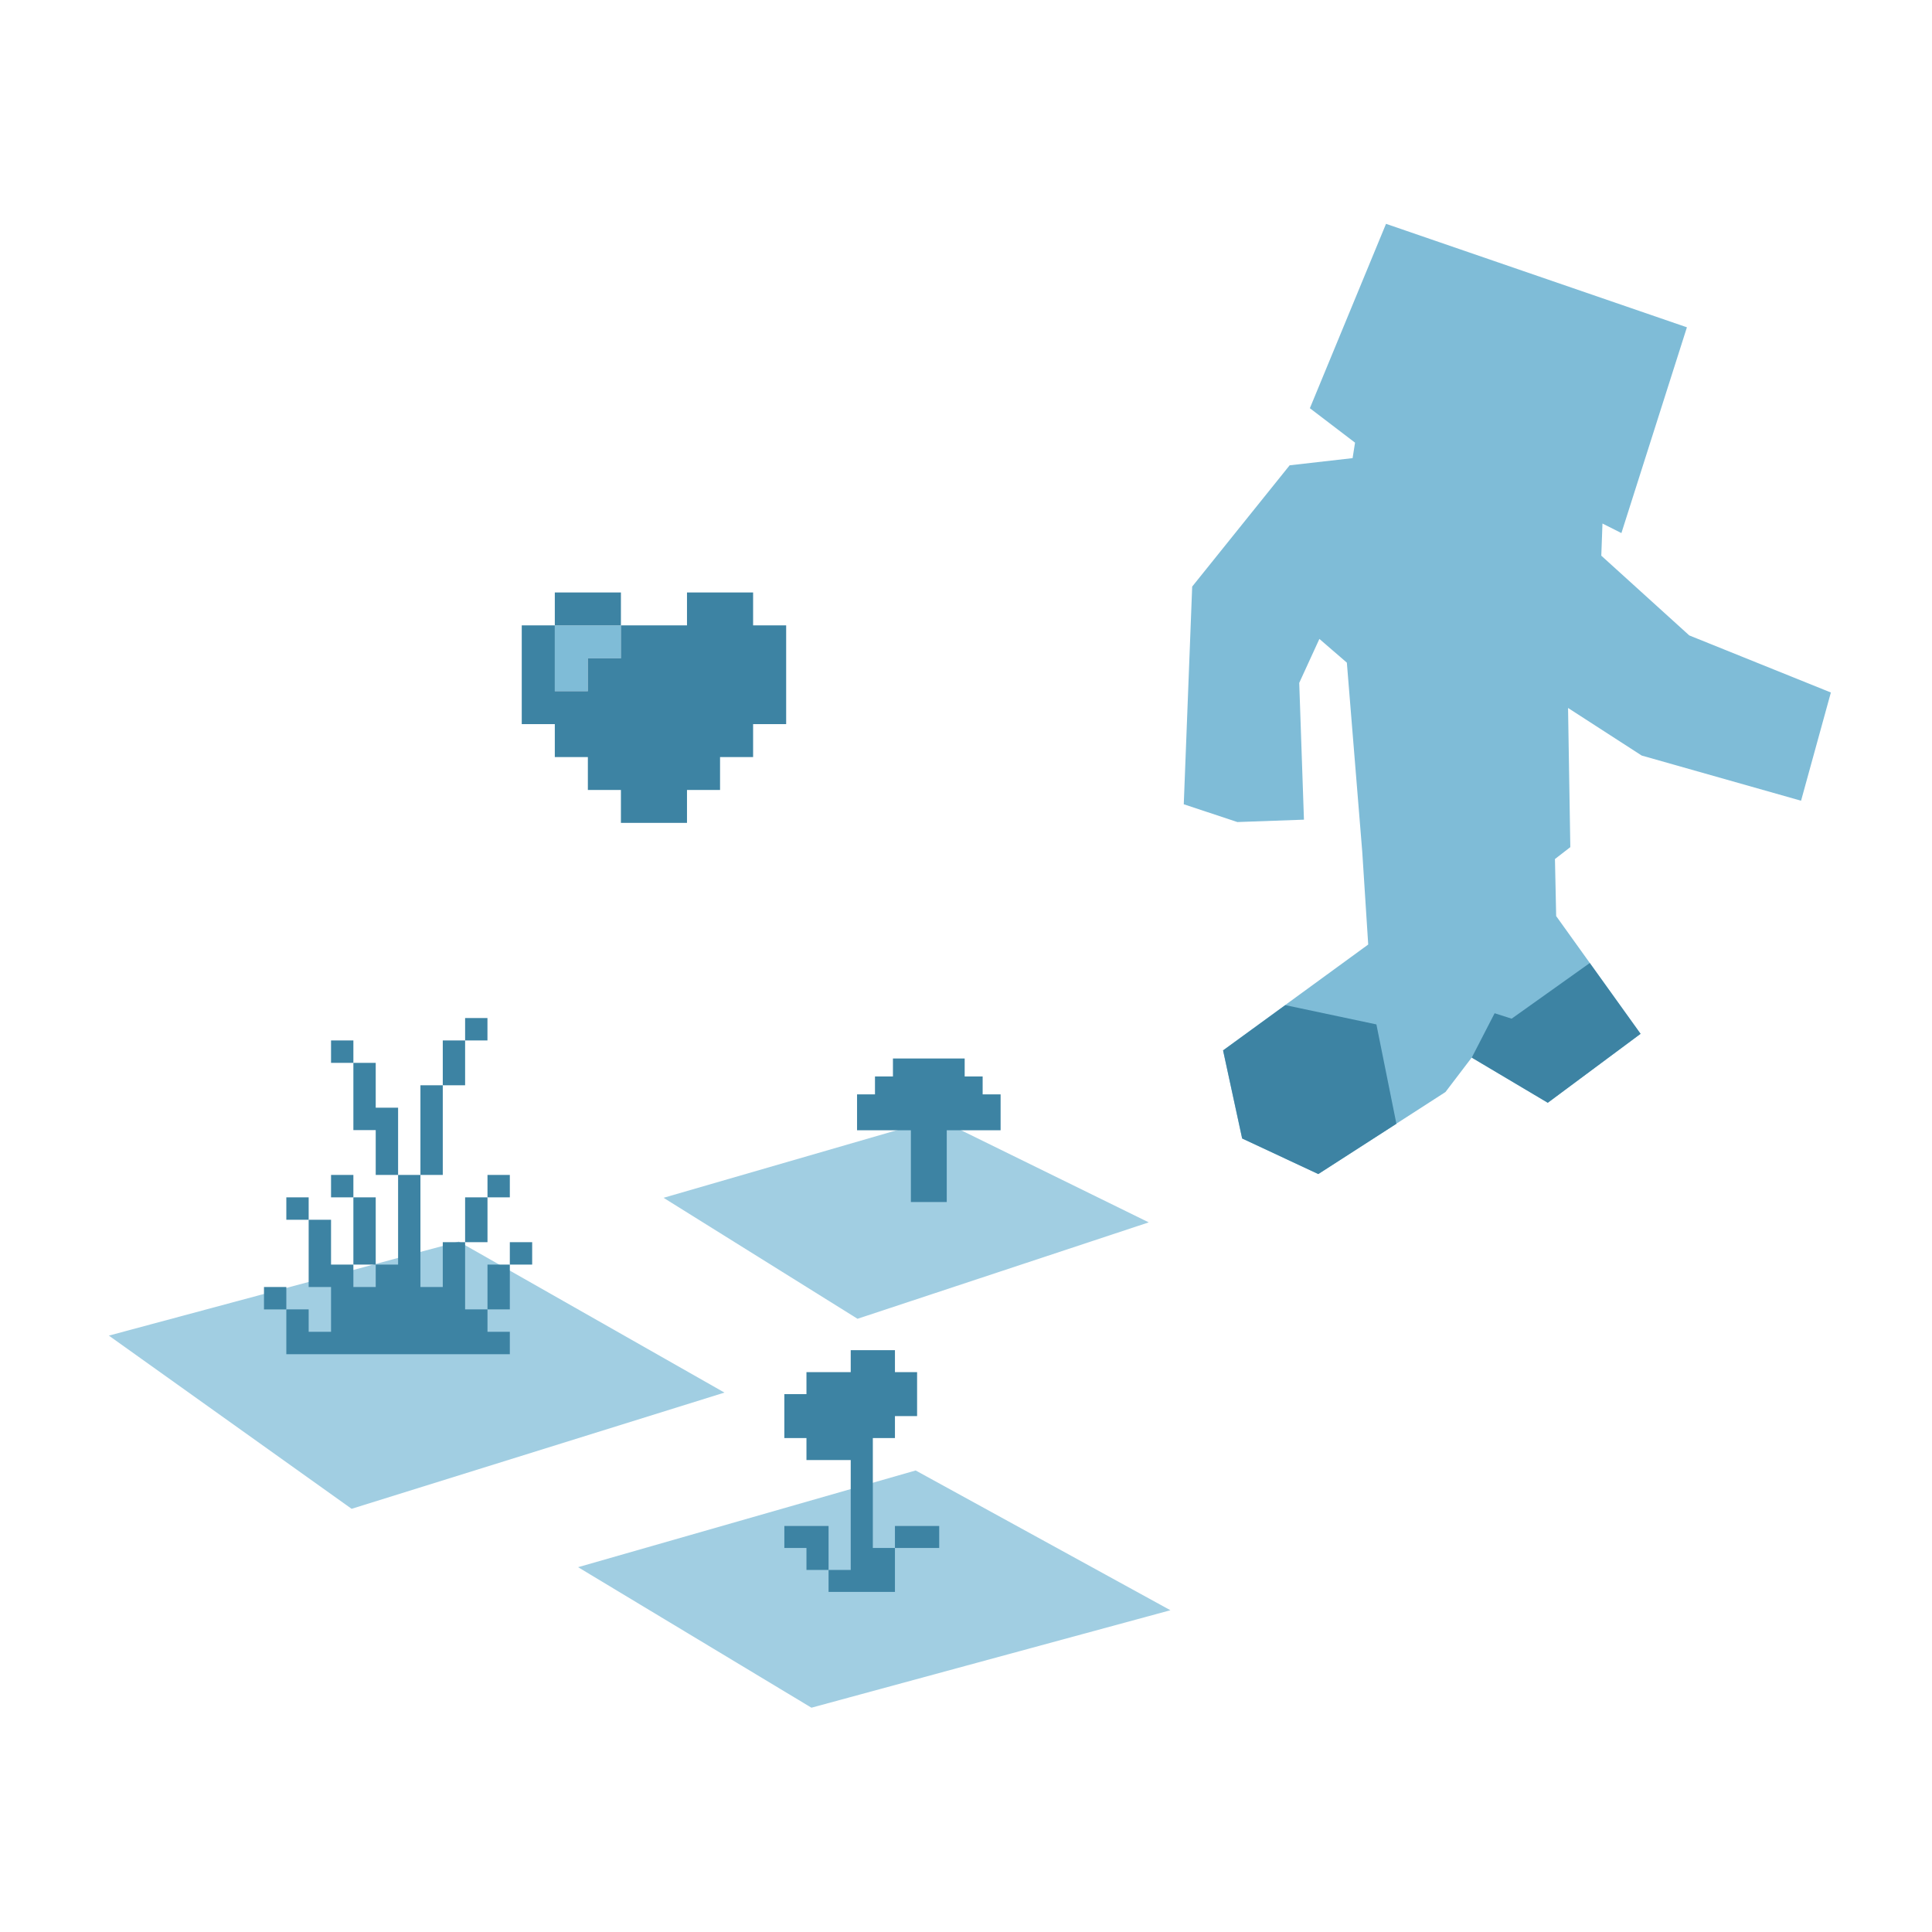 <?xml version="1.0" encoding="utf-8"?>
<!-- Generator: Adobe Illustrator 23.0.6, SVG Export Plug-In . SVG Version: 6.00 Build 0)  -->
<svg version="1.1" id="boots_of_ostara" xmlns="http://www.w3.org/2000/svg" xmlns:xlink="http://www.w3.org/1999/xlink" x="0px"
	 y="0px" viewBox="0 0 512 512" style="enable-background:new 0 0 512 512;" xml:space="preserve">
<style type="text/css">
	.st0{fill:#FFFFFF;}
	.st1{fill:#7FBCD7;}
	.st2{fill:#A1CEE2;}
	.st3{fill:#3D83A3;}
</style>
<rect class="st0" width="512" height="512"/>
<g id="Player">
	<path id="path6524" class="st1" d="M434.77,273.97l-22.37-31.2l-0.32-15.12l4.07-3.15l-0.6-36.88l19.52,12.61l42.23,11.97
		l7.9-28.68l-37.53-15.13l-23.31-21.13l0.31-8.52l5.02,2.53l17.36-54.53l-79.74-27.42l-20.18,48.86l11.97,9.13l-0.65,4.1l-16.68,1.9
		l-25.83,32.14l-2.23,57.69l14.21,4.71l17.64-0.63l-1.25-36.25l5.34-11.65l7.28,6.29l4.08,50.12l1.58,24.58l-38.47,28.05l5.05,23.34
		l20.19,9.43l33.7-21.73l6.96-9.14l20.15,11.97L434.77,273.97z"/>
</g>
<path id="rect6526-6" class="st2" d="M153.2,415.32l89.46-25.63l67.51,37.04l-95.13,25.83L153.2,415.32z"/>
<path id="rect6526-4" class="st2" d="M175.85,317.43l72.51-21.01l56.07,27.52l-77.18,25.55L175.85,317.43z"/>
<path id="rect6526-7" class="st2" d="M28.85,353.95l92.74-24.91l70.4,40.01l-98.81,30.8L28.85,353.95z"/>
<g>
	<polygon class="st3" points="243.04,404.4 237.17,404.4 237.17,410.23 243.04,410.23 248.9,410.23 248.9,404.4 	"/>
	<polygon class="st3" points="231.31,404.4 231.31,398.58 231.31,392.75 231.31,386.93 231.31,381.1 237.17,381.1 237.17,375.28 
		243.04,375.28 243.04,369.46 243.04,363.63 237.17,363.63 237.17,357.81 231.31,357.81 225.45,357.81 225.45,363.63 219.58,363.63 
		213.72,363.63 213.72,369.46 207.86,369.46 207.86,375.28 207.86,381.1 213.72,381.1 213.72,386.93 219.58,386.93 225.45,386.93 
		225.45,392.75 225.45,398.58 225.45,404.4 225.45,410.23 225.45,416.05 219.58,416.05 219.58,421.87 225.45,421.87 231.31,421.87 
		237.17,421.87 237.17,416.05 237.17,410.23 231.31,410.23 	"/>
	<polygon class="st3" points="219.58,404.4 213.72,404.4 207.86,404.4 207.86,410.23 213.72,410.23 213.72,416.05 219.58,416.05 
		219.58,410.23 	"/>
</g>
<polygon class="st3" points="340.62,266.37 324.13,278.37 329.19,301.71 349.36,311.14 370.06,297.82 364.76,271.48 "/>
<polygon class="st3" points="421.31,255.21 400.6,269.96 396.09,268.52 390.03,280.28 410.18,292.25 434.77,273.97 "/>
<g>
	<polygon class="st1" points="155.79,165.73 147.03,165.73 147.03,174.46 147.03,183.18 155.79,183.18 155.79,174.46 164.55,174.46 
		164.55,165.73 	"/>
	<polygon class="st3" points="199.58,165.73 199.58,157.01 190.82,157.01 182.06,157.01 182.06,165.73 173.3,165.73 164.55,165.73 
		164.55,174.46 155.79,174.46 155.79,183.18 147.03,183.18 147.03,174.46 147.03,165.73 138.27,165.73 138.27,174.46 138.27,183.18 
		138.27,191.9 147.03,191.9 147.03,200.63 155.79,200.63 155.79,209.35 164.55,209.35 164.55,218.07 173.3,218.07 182.06,218.07 
		182.06,209.35 190.82,209.35 190.82,200.63 199.58,200.63 199.58,191.9 208.34,191.9 208.34,183.18 208.34,174.46 208.34,165.73 	
		"/>
	<polygon class="st3" points="155.79,157.01 147.03,157.01 147.03,165.73 155.79,165.73 164.55,165.73 164.55,157.01 	"/>
</g>
<g>
	<polygon class="st3" points="123.26,341.07 123.26,335.13 123.26,329.19 117.34,329.19 117.34,335.13 117.34,341.07 111.42,341.07 
		111.42,335.13 111.42,329.19 111.42,323.25 111.42,317.31 111.42,311.37 105.5,311.37 105.5,317.31 105.5,323.25 105.5,329.19 
		105.5,335.13 99.57,335.13 99.57,341.07 93.65,341.07 93.65,335.13 87.73,335.13 87.73,329.19 87.73,323.25 81.8,323.25 
		81.8,329.19 81.8,335.13 81.8,341.07 87.73,341.07 87.73,347 87.73,352.94 81.8,352.94 81.8,347 75.88,347 75.88,352.94 
		75.88,358.88 81.8,358.88 87.73,358.88 93.65,358.88 99.57,358.88 105.5,358.88 111.42,358.88 117.34,358.88 123.26,358.88 
		129.19,358.88 135.11,358.88 135.11,352.94 129.19,352.94 129.19,347 123.26,347 	"/>
	<rect x="69.96" y="341.07" class="st3" width="5.92" height="5.94"/>
	<polygon class="st3" points="129.19,341.07 129.19,347 135.11,347 135.11,341.07 135.11,335.13 129.19,335.13 	"/>
	<rect x="135.11" y="329.19" class="st3" width="5.92" height="5.94"/>
	<polygon class="st3" points="99.57,329.19 99.57,323.25 99.57,317.31 93.65,317.31 93.65,323.25 93.65,329.19 93.65,335.13 
		99.57,335.13 	"/>
	<polygon class="st3" points="129.19,323.25 129.19,317.31 123.26,317.31 123.26,323.25 123.26,329.19 129.19,329.19 	"/>
	<rect x="75.88" y="317.31" class="st3" width="5.92" height="5.94"/>
	<rect x="129.19" y="311.37" class="st3" width="5.92" height="5.94"/>
	<rect x="87.73" y="311.37" class="st3" width="5.92" height="5.94"/>
	<polygon class="st3" points="117.34,305.43 117.34,299.49 117.34,293.55 117.34,287.61 111.42,287.61 111.42,293.55 111.42,299.49 
		111.42,305.43 111.42,311.37 117.34,311.37 	"/>
	<polygon class="st3" points="105.5,299.49 105.5,293.55 99.57,293.55 99.57,287.61 99.57,281.67 93.65,281.67 93.65,287.61 
		93.65,293.55 93.65,299.49 99.57,299.49 99.57,305.43 99.57,311.37 105.5,311.37 105.5,305.43 	"/>
	<polygon class="st3" points="123.26,281.67 123.26,275.73 117.34,275.73 117.34,281.67 117.34,287.61 123.26,287.61 	"/>
	<rect x="87.73" y="275.73" class="st3" width="5.92" height="5.94"/>
	<rect x="123.26" y="269.79" class="st3" width="5.92" height="5.94"/>
</g>
<polygon class="st3" points="260.41,290.02 260.41,285.27 255.65,285.27 255.65,280.51 250.9,280.51 246.14,280.51 241.39,280.51 
	236.64,280.51 236.64,285.27 231.88,285.27 231.88,290.02 227.13,290.02 227.13,294.78 227.13,299.53 231.88,299.53 236.64,299.53 
	241.39,299.53 241.39,304.29 241.39,309.04 241.39,313.8 241.39,318.55 246.14,318.55 250.9,318.55 250.9,313.8 250.9,309.04 
	250.9,304.29 250.9,299.53 255.65,299.53 260.41,299.53 265.17,299.53 265.17,294.78 265.17,290.02 "/>
</svg>
